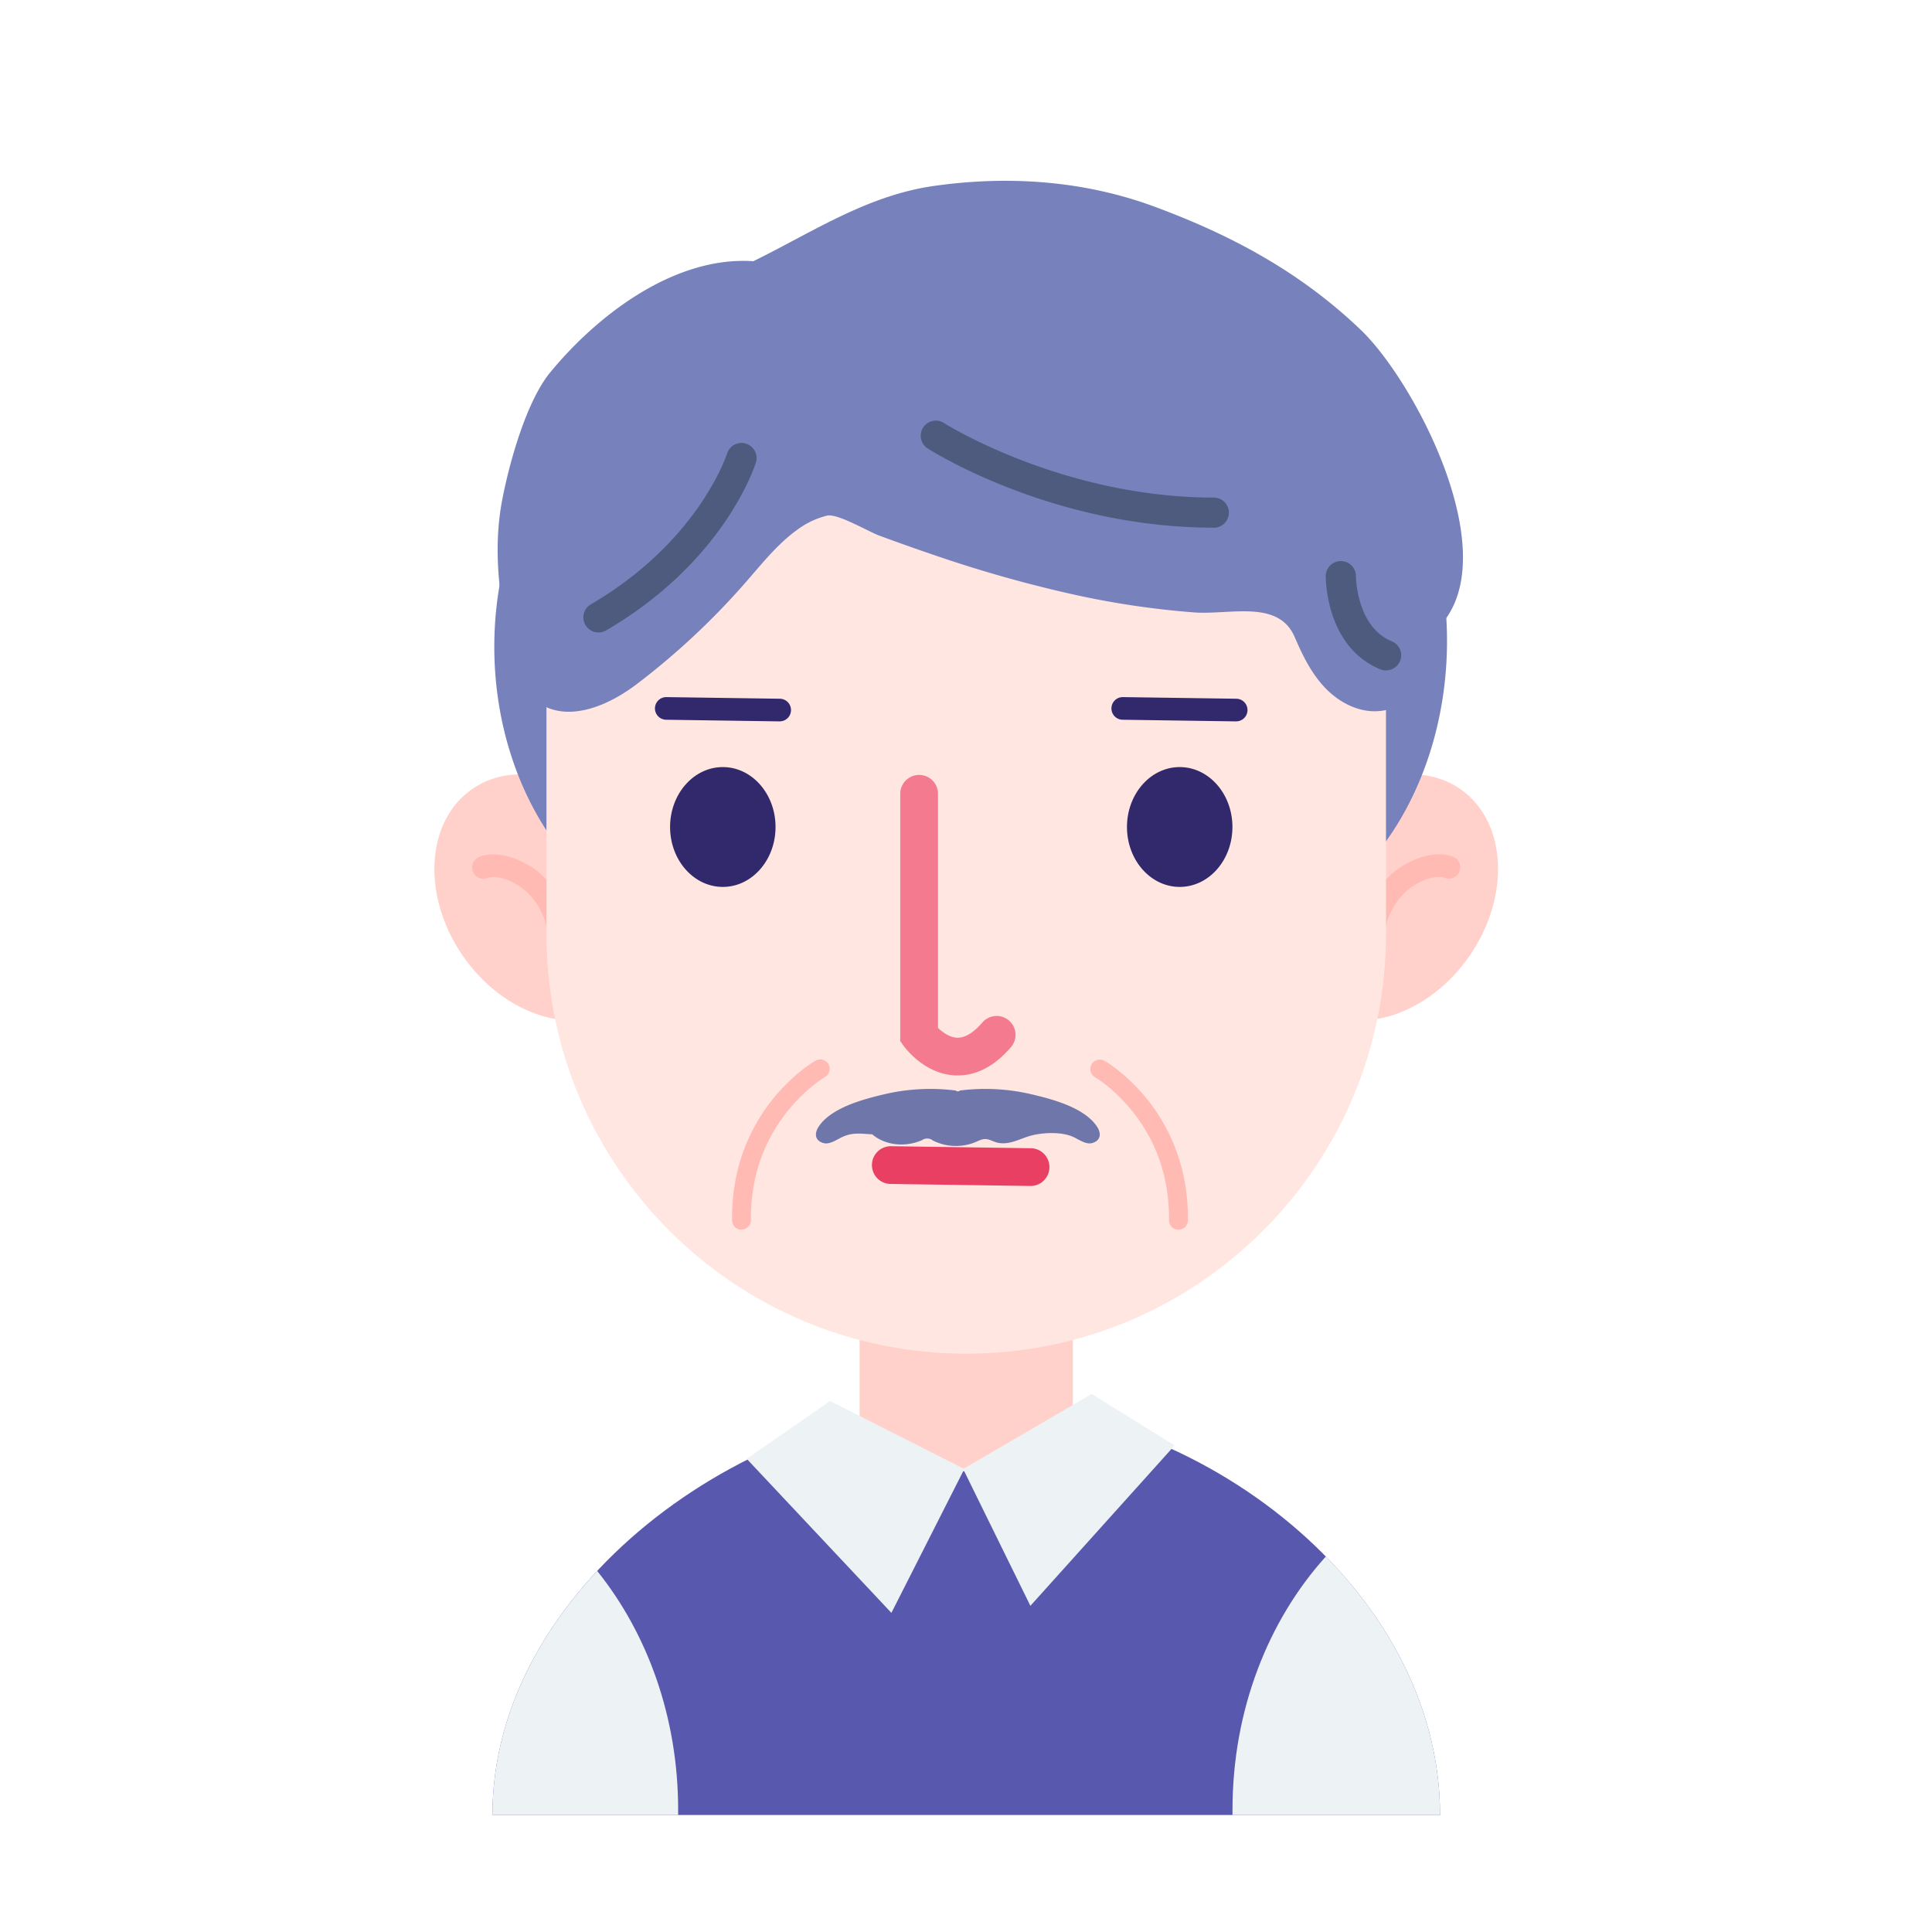 <?xml version="1.0" standalone="no"?><!DOCTYPE svg PUBLIC "-//W3C//DTD SVG 1.1//EN" "http://www.w3.org/Graphics/SVG/1.1/DTD/svg11.dtd"><svg class="icon" width="200px" height="200.00px" viewBox="0 0 1024 1024" version="1.1" xmlns="http://www.w3.org/2000/svg"><path d="M689.54 444.94c-21.82 31.78-19.48 71.31 5.24 88.28s62.45 5 84.27-26.83 19.48-71.32-5.24-88.29-62.45-4.95-84.27 26.84z" fill="#FFD1CA" /><path d="M727.48 516.87a6 6 0 0 1-6-5.34c-3.47-31.48 12.93-46.45 20.14-51.43 8.14-5.61 20.22-9.6 28.85-5.84a6 6 0 0 1-4.79 11c-3.14-1.37-10.45 0-17.25 4.71-5.43 3.75-17.78 15.18-15 40.23a6 6 0 0 1-5.31 6.62 4.87 4.87 0 0 1-0.64 0.05z" fill="#FFBAB3" /><path d="M334.69 444.94c21.82 31.78 19.47 71.31-5.25 88.28s-62.45 5-84.27-26.83-19.47-71.32 5.25-88.29 62.44-4.95 84.27 26.84z" fill="#FFD1CA" /><path d="M296.75 516.87a5.12 5.12 0 0 1-0.67 0 6 6 0 0 1-5.3-6.62c2.76-25-9.59-36.48-15-40.23-6.8-4.69-14.11-6.08-17.24-4.71a6 6 0 0 1-4.79-11c8.63-3.76 20.7 0.23 28.85 5.84 7.21 5 23.6 19.95 20.13 51.43a6 6 0 0 1-5.98 5.29z" fill="#FFBAB3" /><path d="M261.99 342.82a123.59 154.36 0 1 0 247.18 0 123.59 154.36 0 1 0-247.18 0Z" fill="#7781BC" /><path d="M519.77 339.73a123.59 157.44 0 1 0 247.18 0 123.59 157.44 0 1 0-247.18 0Z" fill="#7781BC" /><path d="M763.25 962c0-120.29-127.9-217.83-248.07-218.31C395 744.17 261 841.71 261 962z" fill="#5858AF" /><path d="M568.62 755.92s-21.29 24-55 24c-36.75 0-58-24-58-24V646.83h113z" fill="#FFD1CA" /><path d="M734.6 495c0 122.87-99.62 222.48-222.49 222.48S289.63 617.87 289.63 495V367.84c0-122.87 99.61-222.49 222.48-222.49C635 145.35 734.6 245 734.6 367.84z" fill="#FFE6E1" /><path d="M507.69 570h-1.29c-16.07-0.68-26.22-14-27.33-15.54l-1.91-2.63v-131.1a10 10 0 0 1 20 0V544.8c2.33 2.26 6.13 5.07 10.16 5.21s8.6-2.55 13.31-8a10 10 0 1 1 15.12 13.09c-8.56 9.9-18 14.9-28.06 14.9z" fill="#F47A8F" /><path d="M597.32 438.32c0 17.54 12.52 31.76 27.95 31.76s27.94-14.22 27.94-31.76-12.51-31.75-27.94-31.75-27.95 14.22-27.95 31.75zM355.16 438.32c0 17.54 12.51 31.76 27.95 31.76s27.94-14.22 27.94-31.76-12.51-31.75-27.94-31.75-27.95 14.22-27.95 31.75zM413.21 382.35h-0.09l-60.07-0.87a6 6 0 1 1 0.18-12l60.06 0.86a6 6 0 0 1-0.08 12zM655.11 382.35H655l-60-0.87a6 6 0 0 1 0.17-12l60.07 0.86a6 6 0 0 1-0.08 12z" fill="#31296B" /><path d="M546.19 628.59H546l-74-1.07a10 10 0 1 1 0.29-20l74 1.07a10 10 0 0 1-0.14 20z" fill="#E83F63" /><path d="M439.98 742.55l71.13 36.06-38.65 76.24-76.69-81.65 44.21-30.65z" fill="#EDF2F4" /><path d="M578.61 738.83l-68.13 39.78 35.65 72.51 76.45-85-43.97-27.29z" fill="#EDF2F4" /><path d="M721.29 174.89c-31.91-30.56-68.34-50.21-109.65-65.45-37.32-13.77-77.57-16.5-116.95-10.84-35.32 5.08-64.33 24.6-95.4 39.85-41.2-2.8-81.84 27.61-107.63 58.88C279.06 212.61 270 245 266.17 265c-5.35 27.85-1 56.66 5.62 84.24 8.77 36.6 39.58 33.23 65.85 13.25a389.51 389.51 0 0 0 57.8-54.09c9.07-10.4 17.77-21.46 29.25-29.1a43.74 43.74 0 0 1 13.64-6c5.36-1.37 21.94 8.44 27.45 10.48 11 4.08 22.13 8 33.29 11.76a682.76 682.76 0 0 0 67.73 19.06 454.67 454.67 0 0 0 66.25 10c19 1.36 44.58-7 53.19 13.11 4.07 9.52 8.72 19 15.8 26.54s17 13 27.29 12.72c20.49-0.58 34.44-21.88 36.5-40.51 0.32-2.86 0.46-5.72 0.52-8.58 28.65-39.95-17.44-126.54-45.06-152.99z" fill="#7781BC" /><path d="M581.35 597c-6.71-10-23.63-14.43-34.61-17a106.78 106.78 0 0 0-37.93-2 1.71 1.71 0 0 1-2.27 0 106.72 106.72 0 0 0-37.92 2c-11 2.6-27.91 7.06-34.62 17-2.49 3.7-2.17 7.62 2.57 8.88 3.27 0.86 7.1-2 9.87-3.25 6-2.75 10.51-1.58 15.82-1.43 7.25 6.16 18 6.88 26.54 3.05a4.78 4.78 0 0 1 5.68 0.26 27.16 27.16 0 0 0 22.68 0.77c1.65-0.7 3.31-1.59 5.1-1.57s3.66 1.08 5.49 1.67c6.91 2.21 13.31-2.3 19.83-3.76 6.33-1.43 15.34-1.73 21.33 1 2.77 1.26 6.6 4.11 9.87 3.25 4.75-1.29 5.06-5.21 2.57-8.87z" fill="#6F76AA" /><path d="M624.61 651.76h-0.05a5 5 0 0 1-4.95-5c0.21-21.86-6.28-41.23-19.29-57.57-9.79-12.3-19.83-18.19-19.93-18.25a5 5 0 0 1 5-8.67c1.83 1 44.8 26.38 44.23 84.59a5 5 0 0 1-5.01 4.9zM393 651.76a5 5 0 0 1-5-5c-0.57-58.21 42.4-83.54 44.23-84.59a5 5 0 0 1 5 8.67c-0.1 0.06-10.13 6-19.93 18.25-13 16.34-19.5 35.71-19.29 57.57a5 5 0 0 1-5 5z" fill="#FFBAB3" /><path d="M763.25 962h-110v-2.85c0-52.83 19-100.49 49.49-134.18 36.7 37.46 60.51 85.13 60.51 137.03zM359.43 959.15V962H261c0-48.42 21.72-93.16 55.52-129.36 26.59 33.06 42.91 77.56 42.91 126.51z" fill="#EDF2F4" /><path d="M643.36 279.68c-85.14 0-149-40.32-151.67-42a8 8 0 1 1 8.64-13.47c0.9 0.58 62.94 39.51 143 39.51a8 8 0 0 1 0 16zM317.16 335.21a8 8 0 0 1-4-14.91c57.18-33.32 72.06-79.43 72.2-79.89a8 8 0 1 1 15.28 4.75c-0.66 2.13-16.93 52.55-79.43 89a8 8 0 0 1-4.05 1.05zM734.6 355.35a7.93 7.93 0 0 1-3-0.61c-28.85-11.84-28.94-47.88-28.93-49.41a8 8 0 0 1 8-7.95 8 8 0 0 1 8 8c0 0.47 0.28 26.83 19 34.52a8 8 0 0 1-3 15.41z" fill="#4F5A7F" /></svg>